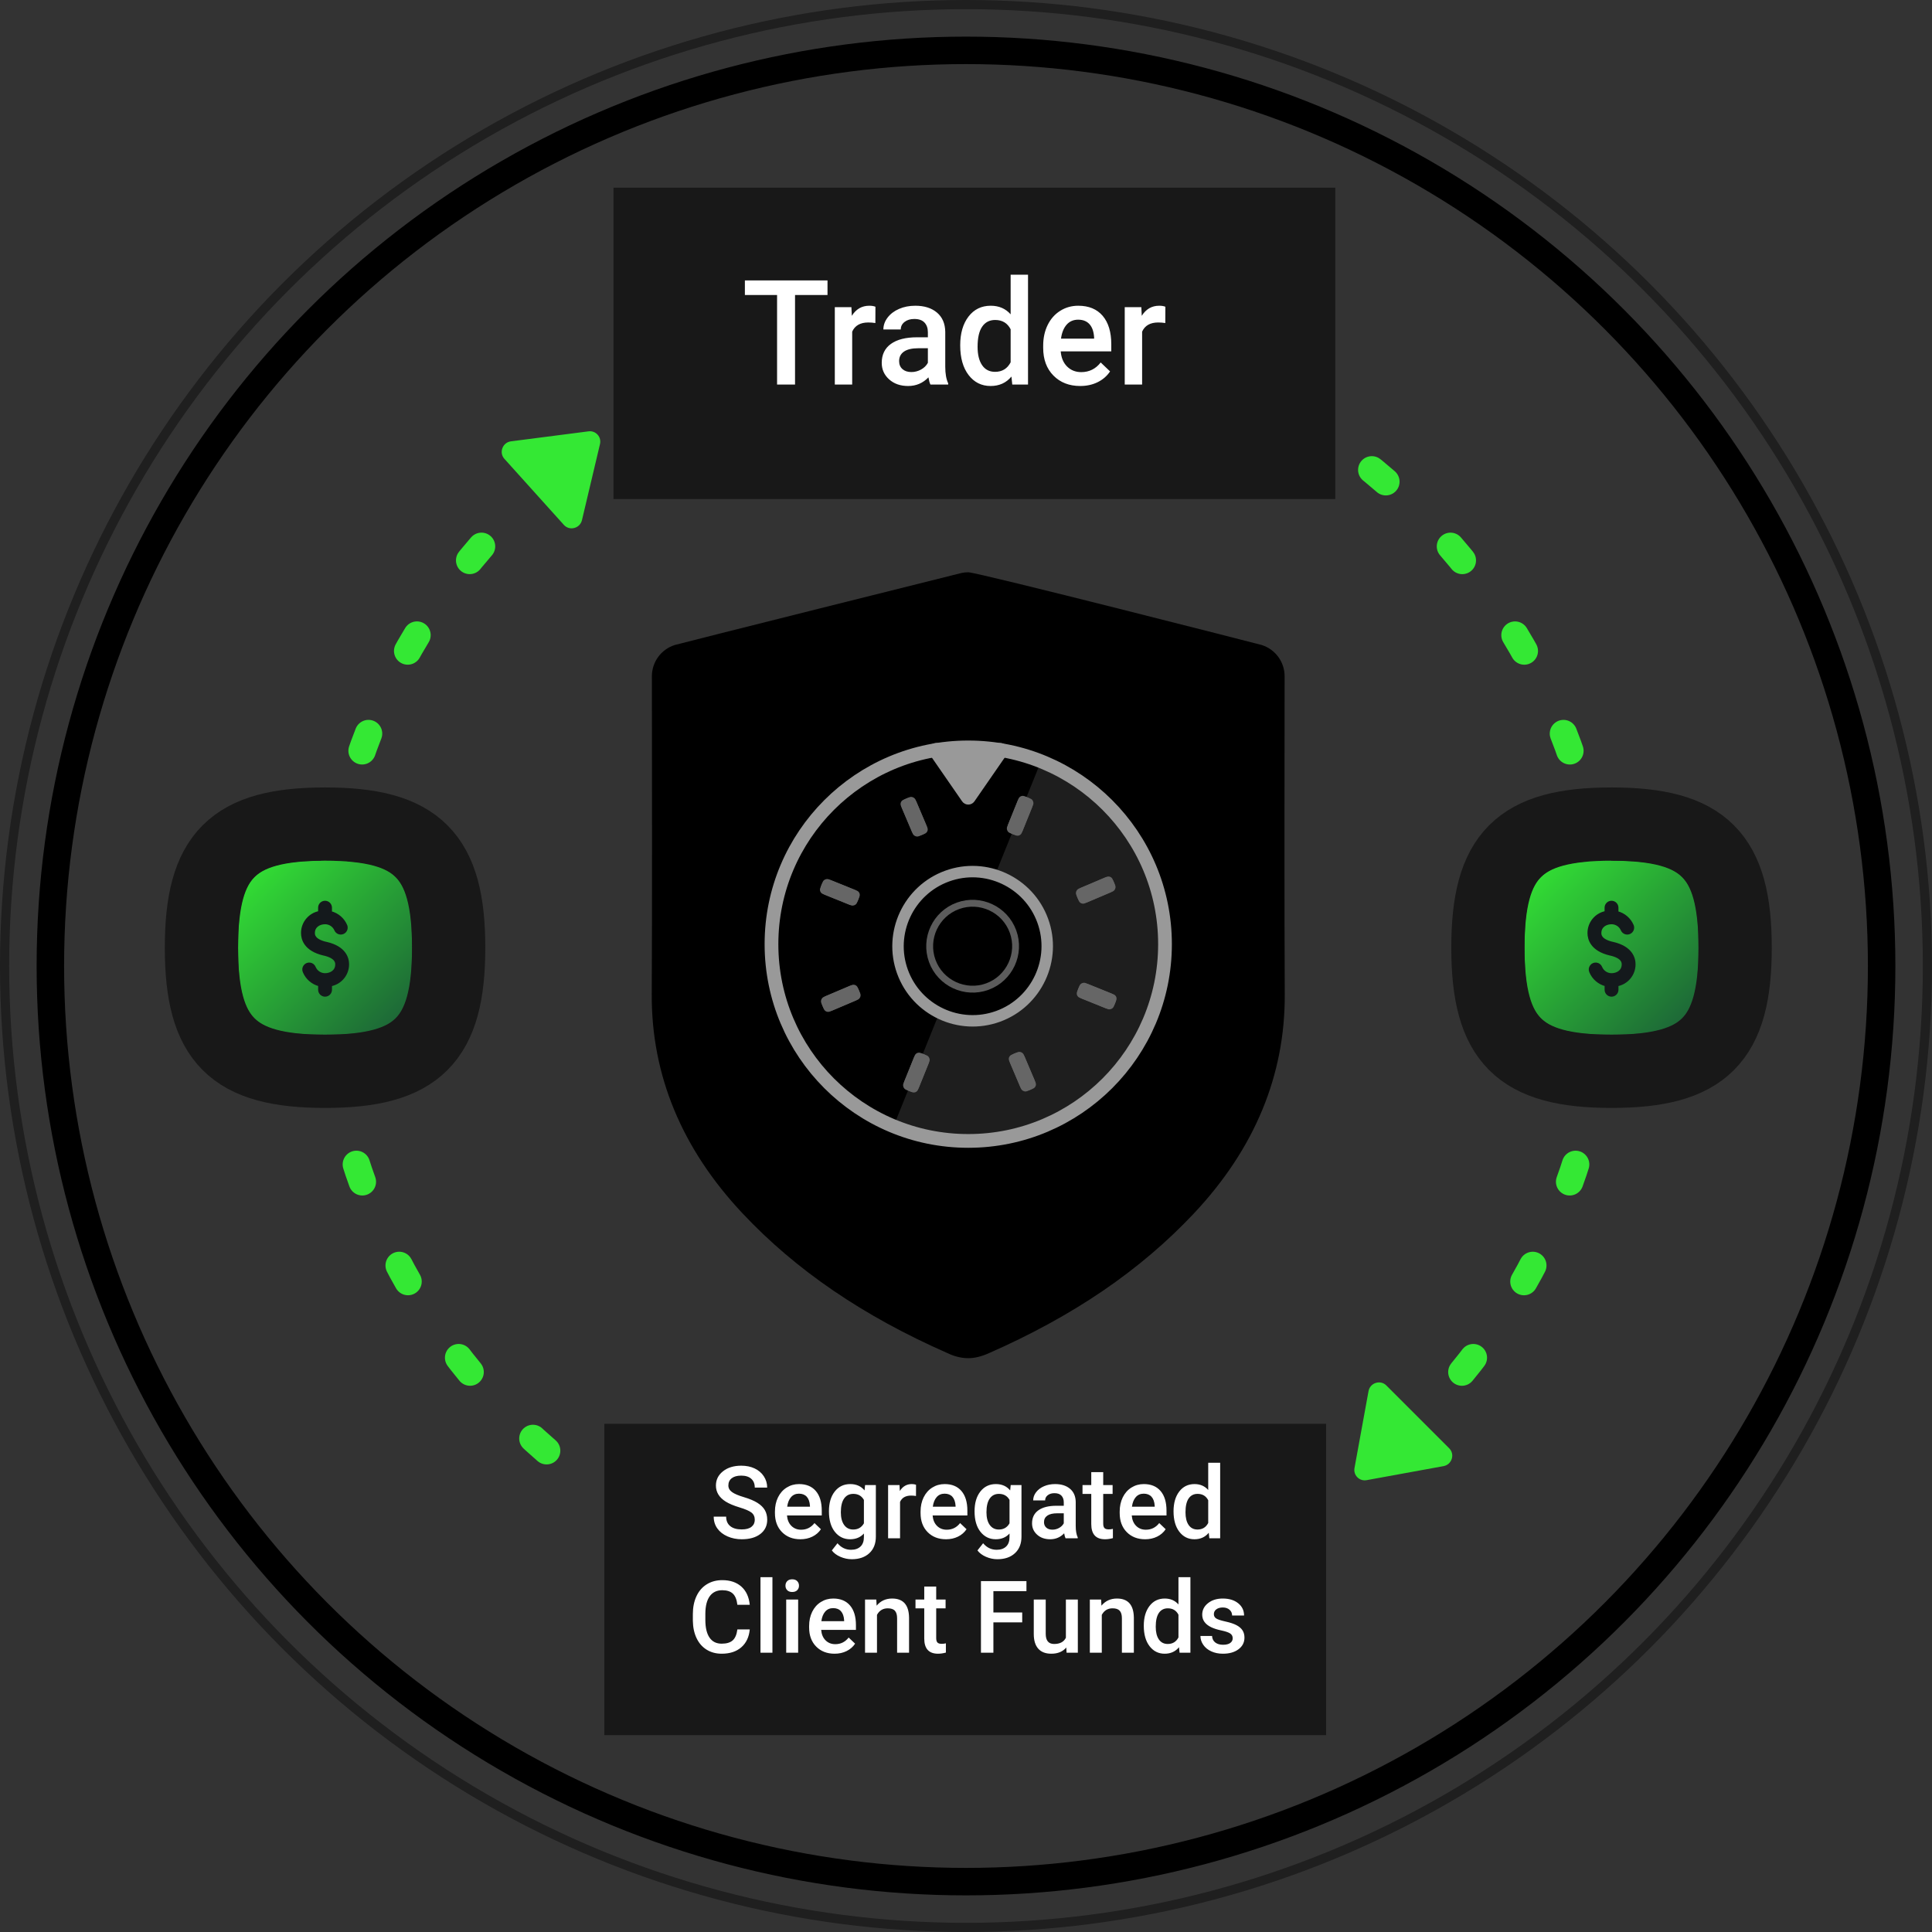 <?xml version="1.0" encoding="UTF-8"?>
<svg width="422px" height="422px" viewBox="0 0 422 422" version="1.1" xmlns="http://www.w3.org/2000/svg" xmlns:xlink="http://www.w3.org/1999/xlink">
    <rect x="0" y="0" width="422" height="422" fill="#333333" stroke="none"/>
    <!-- Generator: Sketch 46 (44423) - http://www.bohemiancoding.com/sketch -->
    <title>Img--SCFunds</title>
    <desc>Created with Sketch.</desc>
    <defs>
        <rect id="path-1" x="0" y="0" width="3.457" height="8.642" rx="1"></rect>
        <rect id="path-2" x="0" y="60.494" width="3.457" height="8.642" rx="1"></rect>
        <rect id="path-3" x="0" y="0" width="3.457" height="8.642" rx="1"></rect>
        <rect id="path-4" x="0" y="60.494" width="3.457" height="8.642" rx="1"></rect>
        <rect id="path-5" x="0" y="0" width="3.457" height="8.642" rx="1"></rect>
        <rect id="path-6" x="0" y="60.494" width="3.457" height="8.642" rx="1"></rect>
        <rect id="path-7" x="0" y="0" width="3.457" height="8.642" rx="1"></rect>
        <rect id="path-8" x="0" y="60.494" width="3.457" height="8.642" rx="1"></rect>
        <linearGradient x1="100%" y1="100%" x2="0%" y2="0%" id="linearGradient-9">
            <stop stop-color="#1B5C37" offset="0%"></stop>
            <stop stop-color="#34E834" offset="100%"></stop>
        </linearGradient>
        <path d="M0,19 C0,34.788 3.212,38 19,38 C34.788,38 38,34.788 38,19 C38,3.212 34.788,0 19,0 C3.212,0 0,3.212 0,19 Z" id="path-10"></path>
        <path d="M19,0 L19,0 C3.212,0 0,3.212 0,19 C0,34.788 3.212,38 19,38 C34.788,38 38,34.788 38,19 C38,3.212 34.788,0 19,0 L19,0 Z" id="path-11"></path>
    </defs>
    <g id="Templates" stroke="none" stroke-width="1" fill="none" fill-rule="evenodd">
        <g id="Img--SCFunds">
            <g id="Group-120" transform="translate(1, 1)">
                <g id="Group-117">
                    <g id="Group-40-Copy" transform="translate(141, 124)">
                        <g id="Group-39" transform="translate(0.358, 0)">
                            <path d="M138.233,23.898 L138.235,22.707 C138.235,19.581 136.204,16.816 133.218,15.883 C132.709,15.723 71.163,0 69.134,0 C68.649,0 68.164,0.05 67.69,0.147 C67.328,0.223 6.169,15.534 5.054,15.881 C2.066,16.812 0.031,19.579 0.031,22.707 L0.033,23.935 C0.064,41.827 0.098,74.483 0.001,92.183 C-0.092,109.85 6.587,125.953 19.846,140.046 C31.518,152.456 46.137,162.431 64.531,170.528 C65.51,171.009 67.201,171.665 69.132,171.665 C70.498,171.665 72.003,171.301 73.559,170.606 C92.032,162.498 106.707,152.502 118.418,140.048 C131.681,125.951 138.36,109.85 138.267,92.183 C138.172,74.455 138.204,41.79 138.233,23.898 Z" id="Path-Copy-16" fill="#000000"></path>
                            <g id="Group-38" transform="translate(22.469, 34.568)">
                                <path d="M44.935,96.783 L44.935,96.783 C68.32,96.783 87.277,77.826 87.277,54.441 C87.277,31.056 68.32,12.099 44.935,12.099" id="Oval-Copy-4" fill="#999999" opacity="0.2" transform="translate(66.106, 54.441) rotate(22) translate(-66.106, -54.441) "></path>
                                <path d="M48.02,3.439 C47.708,2.988 47.216,2.728 46.671,2.728 C46.126,2.728 45.635,2.988 45.323,3.439 C45.323,3.439 45.323,3.439 45.322,3.439 L38.326,13.556 C37.965,14.079 37.926,14.727 38.221,15.291 C38.512,15.845 39.055,16.175 39.675,16.175 L53.667,16.175 C54.287,16.175 54.831,15.845 55.121,15.291 C55.416,14.727 55.377,14.079 55.016,13.556 L48.02,3.439 Z" id="Shape-Copy-10" fill="#999999" fill-rule="nonzero" transform="translate(46.671, 9.452) rotate(180) translate(-46.671, -9.452) "></path>
                                <g id="Group-37">
                                    <circle id="Oval-Copy-4" stroke="#999999" stroke-width="3" cx="46.663" cy="46.663" r="42.978"></circle>
                                    <g id="knob" transform="translate(47.005, 46.044) rotate(-20) translate(-47.005, -46.044) translate(25.005, 24.044)" stroke="#999999" fill="#000000">
                                        <path d="M22.212,39.511 C13.23,39.511 5.914,32.195 5.914,23.212 C5.914,14.23 13.23,6.914 22.212,6.914 C31.195,6.914 38.511,14.23 38.511,23.212 C38.511,32.195 31.195,39.511 22.212,39.511 Z" id="Path" stroke-width="2.5"></path>
                                        <path d="M22.212,32.598 C17.04,32.598 12.827,28.385 12.827,23.212 C12.827,18.04 17.04,13.827 22.212,13.827 C27.385,13.827 31.598,18.04 31.598,23.212 C31.598,28.385 27.385,32.598 22.212,32.598 Z" id="Path" stroke-width="1.5" opacity="0.604"></path>
                                    </g>
                                    <g id="Group-18">
                                        <g id="Group-33-Copy" transform="translate(46.667, 46.667) rotate(22) translate(-46.667, -46.667) translate(12.099, 12.099)">
                                            <g id="Group-32" transform="translate(32.84, 0)">
                                                <g id="Rectangle-8">
                                                    <use fill="#666666" fill-rule="evenodd" xlink:href="#path-1"></use>
                                                    <rect stroke="#666666" stroke-width="1" x="0.5" y="0.5" width="2.457" height="7.642" rx="1"></rect>
                                                </g>
                                                <g id="Rectangle-8-Copy">
                                                    <use fill="#666666" fill-rule="evenodd" xlink:href="#path-2"></use>
                                                    <rect stroke="#666666" stroke-width="1" x="0.5" y="60.994" width="2.457" height="7.642" rx="1"></rect>
                                                </g>
                                            </g>
                                            <g id="Group-32" transform="translate(34.568, 34.568) rotate(90) translate(-34.568, -34.568) translate(32.84, 0)">
                                                <g id="Rectangle-8">
                                                    <use fill="#666666" fill-rule="evenodd" xlink:href="#path-3"></use>
                                                    <rect stroke="#666666" stroke-width="1" x="0.5" y="0.5" width="2.457" height="7.642" rx="1"></rect>
                                                </g>
                                                <g id="Rectangle-8-Copy">
                                                    <use fill="#666666" fill-rule="evenodd" xlink:href="#path-4"></use>
                                                    <rect stroke="#666666" stroke-width="1" x="0.5" y="60.994" width="2.457" height="7.642" rx="1"></rect>
                                                </g>
                                            </g>
                                        </g>
                                        <g id="Group-33-Copy-2" transform="translate(46.667, 46.667) rotate(67) translate(-46.667, -46.667) translate(12.099, 12.099)">
                                            <g id="Group-32" transform="translate(32.84, 0)">
                                                <g id="Rectangle-8">
                                                    <use fill="#666666" fill-rule="evenodd" xlink:href="#path-5"></use>
                                                    <rect stroke="#666666" stroke-width="1" x="0.5" y="0.5" width="2.457" height="7.642" rx="1"></rect>
                                                </g>
                                                <g id="Rectangle-8-Copy">
                                                    <use fill="#666666" fill-rule="evenodd" xlink:href="#path-6"></use>
                                                    <rect stroke="#666666" stroke-width="1" x="0.5" y="60.994" width="2.457" height="7.642" rx="1"></rect>
                                                </g>
                                            </g>
                                            <g id="Group-32" transform="translate(34.568, 34.568) rotate(90) translate(-34.568, -34.568) translate(32.84, 0)">
                                                <g id="Rectangle-8">
                                                    <use fill="#666666" fill-rule="evenodd" xlink:href="#path-7"></use>
                                                    <rect stroke="#666666" stroke-width="1" x="0.5" y="0.5" width="2.457" height="7.642" rx="1"></rect>
                                                </g>
                                                <g id="Rectangle-8-Copy">
                                                    <use fill="#666666" fill-rule="evenodd" xlink:href="#path-8"></use>
                                                    <rect stroke="#666666" stroke-width="1" x="0.5" y="60.994" width="2.457" height="7.642" rx="1"></rect>
                                                </g>
                                            </g>
                                        </g>
                                    </g>
                                </g>
                            </g>
                        </g>
                    </g>
                    <g id="Group-116">
                        <circle id="Oval-16" stroke="#000000" stroke-width="2" opacity="0.4" cx="210" cy="210" r="210"></circle>
                        <circle id="Oval-16" stroke="#000000" stroke-width="6" cx="210" cy="210" r="200"></circle>
                        <path d="M350,70 C272.68,70 210,132.68 210,210 C210,287.32 272.68,350 350,350 L350,350" id="Oval-16" stroke="#34E834" stroke-width="6" stroke-linecap="round" stroke-dasharray="4,20" transform="translate(280, 210) scale(-1, 1) translate(-280, -210) "></path>
                        <path d="M210,70 C132.68,70 70,132.68 70,210 C70,287.32 132.68,350 210,350 L210,350" id="Oval-16" stroke="#34E834" stroke-width="6" stroke-linecap="round" stroke-dasharray="4,20"></path>
                        <rect id="Rectangle-9-Copy" fill="#181818" x="131" y="310" width="157.66" height="68"></rect>
                        <path d="M163.863,330.972 C163.863,330.284 163.621,329.754 163.138,329.382 C162.654,329.009 161.782,328.633 160.522,328.254 C159.262,327.874 158.259,327.452 157.514,326.986 C156.089,326.091 155.376,324.924 155.376,323.484 C155.376,322.224 155.89,321.186 156.918,320.369 C157.946,319.553 159.279,319.145 160.919,319.145 C162.008,319.145 162.978,319.345 163.831,319.746 C164.683,320.147 165.352,320.718 165.839,321.459 C166.326,322.201 166.57,323.022 166.57,323.925 L163.863,323.925 C163.863,323.108 163.607,322.469 163.095,322.007 C162.583,321.545 161.85,321.314 160.898,321.314 C160.01,321.314 159.321,321.504 158.83,321.884 C158.34,322.263 158.094,322.793 158.094,323.474 C158.094,324.047 158.359,324.525 158.889,324.908 C159.419,325.291 160.293,325.663 161.51,326.025 C162.728,326.387 163.705,326.798 164.443,327.26 C165.181,327.722 165.721,328.252 166.065,328.85 C166.409,329.448 166.581,330.148 166.581,330.95 C166.581,332.254 166.081,333.29 165.082,334.06 C164.083,334.83 162.728,335.215 161.016,335.215 C159.885,335.215 158.844,335.005 157.896,334.586 C156.947,334.167 156.209,333.589 155.683,332.852 C155.156,332.114 154.893,331.255 154.893,330.273 L157.611,330.273 C157.611,331.161 157.904,331.849 158.492,332.336 C159.079,332.823 159.92,333.066 161.016,333.066 C161.961,333.066 162.672,332.875 163.148,332.492 C163.625,332.109 163.863,331.602 163.863,330.972 Z M173.832,335.215 C172.177,335.215 170.836,334.694 169.809,333.652 C168.781,332.61 168.267,331.222 168.267,329.489 L168.267,329.167 C168.267,328.007 168.491,326.97 168.938,326.057 C169.386,325.144 170.014,324.433 170.824,323.925 C171.633,323.416 172.535,323.162 173.531,323.162 C175.113,323.162 176.336,323.667 177.199,324.677 C178.062,325.687 178.494,327.115 178.494,328.963 L178.494,330.016 L170.899,330.016 C170.978,330.975 171.298,331.734 171.86,332.293 C172.423,332.852 173.13,333.131 173.982,333.131 C175.178,333.131 176.152,332.647 176.904,331.681 L178.311,333.023 C177.846,333.718 177.224,334.257 176.447,334.64 C175.67,335.023 174.798,335.215 173.832,335.215 Z M173.52,325.257 C172.804,325.257 172.226,325.507 171.785,326.009 C171.345,326.51 171.064,327.208 170.942,328.104 L175.916,328.104 L175.916,327.91 C175.858,327.036 175.625,326.376 175.217,325.928 C174.809,325.481 174.243,325.257 173.52,325.257 Z M180.062,329.103 C180.062,327.298 180.486,325.857 181.335,324.779 C182.184,323.701 183.31,323.162 184.713,323.162 C186.038,323.162 187.08,323.624 187.839,324.548 L187.958,323.377 L190.31,323.377 L190.31,334.646 C190.31,336.171 189.836,337.374 188.887,338.255 C187.938,339.136 186.658,339.576 185.046,339.576 C184.194,339.576 183.362,339.399 182.549,339.044 C181.736,338.69 181.118,338.226 180.696,337.653 L181.931,336.085 C182.733,337.037 183.722,337.514 184.896,337.514 C185.763,337.514 186.446,337.279 186.948,336.81 C187.449,336.341 187.7,335.652 187.7,334.742 L187.7,333.958 C186.948,334.796 185.945,335.215 184.692,335.215 C183.331,335.215 182.219,334.674 181.356,333.593 C180.493,332.511 180.062,331.015 180.062,329.103 Z M182.662,329.328 C182.662,330.495 182.9,331.414 183.376,332.083 C183.852,332.753 184.513,333.088 185.358,333.088 C186.411,333.088 187.191,332.637 187.7,331.734 L187.7,326.621 C187.206,325.74 186.432,325.3 185.379,325.3 C184.52,325.3 183.852,325.64 183.376,326.32 C182.9,327.001 182.662,328.003 182.662,329.328 Z M199.076,325.762 C198.732,325.704 198.377,325.676 198.012,325.676 C196.816,325.676 196.011,326.134 195.595,327.051 L195.595,335 L192.985,335 L192.985,323.377 L195.477,323.377 L195.542,324.677 C196.172,323.667 197.045,323.162 198.163,323.162 C198.535,323.162 198.843,323.212 199.086,323.312 L199.076,325.762 Z M205.639,335.215 C203.985,335.215 202.644,334.694 201.616,333.652 C200.589,332.61 200.075,331.222 200.075,329.489 L200.075,329.167 C200.075,328.007 200.298,326.97 200.746,326.057 C201.194,325.144 201.822,324.433 202.631,323.925 C203.441,323.416 204.343,323.162 205.338,323.162 C206.921,323.162 208.144,323.667 209.007,324.677 C209.87,325.687 210.301,327.115 210.301,328.963 L210.301,330.016 L202.707,330.016 C202.785,330.975 203.106,331.734 203.668,332.293 C204.23,332.852 204.937,333.131 205.79,333.131 C206.986,333.131 207.959,332.647 208.711,331.681 L210.119,333.023 C209.653,333.718 209.032,334.257 208.255,334.64 C207.478,335.023 206.606,335.215 205.639,335.215 Z M205.328,325.257 C204.611,325.257 204.033,325.507 203.593,326.009 C203.152,326.51 202.871,327.208 202.75,328.104 L207.723,328.104 L207.723,327.91 C207.666,327.036 207.433,326.376 207.025,325.928 C206.617,325.481 206.051,325.257 205.328,325.257 Z M211.87,329.103 C211.87,327.298 212.294,325.857 213.143,324.779 C213.991,323.701 215.117,323.162 216.521,323.162 C217.846,323.162 218.888,323.624 219.647,324.548 L219.765,323.377 L222.118,323.377 L222.118,334.646 C222.118,336.171 221.643,337.374 220.694,338.255 C219.745,339.136 218.465,339.576 216.854,339.576 C216.002,339.576 215.169,339.399 214.356,339.044 C213.544,338.69 212.926,338.226 212.503,337.653 L213.739,336.085 C214.541,337.037 215.529,337.514 216.704,337.514 C217.57,337.514 218.254,337.279 218.755,336.81 C219.257,336.341 219.507,335.652 219.507,334.742 L219.507,333.958 C218.755,334.796 217.753,335.215 216.5,335.215 C215.139,335.215 214.027,334.674 213.164,333.593 C212.301,332.511 211.87,331.015 211.87,329.103 Z M214.469,329.328 C214.469,330.495 214.707,331.414 215.184,332.083 C215.66,332.753 216.32,333.088 217.166,333.088 C218.218,333.088 218.999,332.637 219.507,331.734 L219.507,326.621 C219.013,325.74 218.24,325.3 217.187,325.3 C216.328,325.3 215.66,325.64 215.184,326.32 C214.707,327.001 214.469,328.003 214.469,329.328 Z M231.743,335 C231.628,334.778 231.528,334.416 231.442,333.915 C230.611,334.782 229.594,335.215 228.391,335.215 C227.224,335.215 226.271,334.882 225.534,334.216 C224.796,333.55 224.427,332.726 224.427,331.745 C224.427,330.506 224.887,329.556 225.808,328.893 C226.728,328.231 228.044,327.899 229.755,327.899 L231.356,327.899 L231.356,327.137 C231.356,326.535 231.188,326.054 230.851,325.692 C230.514,325.33 230.002,325.149 229.315,325.149 C228.721,325.149 228.234,325.298 227.854,325.595 C227.474,325.892 227.285,326.27 227.285,326.729 L224.674,326.729 C224.674,326.091 224.886,325.495 225.308,324.94 C225.731,324.385 226.305,323.95 227.032,323.635 C227.759,323.32 228.57,323.162 229.465,323.162 C230.826,323.162 231.911,323.504 232.72,324.188 C233.529,324.872 233.945,325.833 233.966,327.072 L233.966,332.314 C233.966,333.36 234.113,334.194 234.407,334.817 L234.407,335 L231.743,335 Z M228.875,333.12 C229.39,333.12 229.875,332.995 230.33,332.744 C230.785,332.493 231.127,332.157 231.356,331.734 L231.356,329.543 L229.949,329.543 C228.982,329.543 228.255,329.711 227.768,330.048 C227.281,330.384 227.038,330.861 227.038,331.477 C227.038,331.978 227.204,332.377 227.537,332.674 C227.87,332.972 228.316,333.12 228.875,333.12 Z M239.971,320.552 L239.971,323.377 L242.023,323.377 L242.023,325.311 L239.971,325.311 L239.971,331.799 C239.971,332.243 240.059,332.563 240.234,332.76 C240.41,332.957 240.723,333.056 241.174,333.056 C241.475,333.056 241.779,333.02 242.087,332.948 L242.087,334.968 C241.493,335.132 240.92,335.215 240.369,335.215 C238.363,335.215 237.361,334.108 237.361,331.896 L237.361,325.311 L235.449,325.311 L235.449,323.377 L237.361,323.377 L237.361,320.552 L239.971,320.552 Z M249.134,335.215 C247.48,335.215 246.139,334.694 245.111,333.652 C244.084,332.61 243.57,331.222 243.57,329.489 L243.57,329.167 C243.57,328.007 243.794,326.97 244.241,326.057 C244.689,325.144 245.317,324.433 246.126,323.925 C246.936,323.416 247.838,323.162 248.833,323.162 C250.416,323.162 251.639,323.667 252.502,324.677 C253.365,325.687 253.796,327.115 253.796,328.963 L253.796,330.016 L246.202,330.016 C246.28,330.975 246.601,331.734 247.163,332.293 C247.725,332.852 248.432,333.131 249.285,333.131 C250.481,333.131 251.455,332.647 252.207,331.681 L253.614,333.023 C253.148,333.718 252.527,334.257 251.75,334.64 C250.973,335.023 250.101,335.215 249.134,335.215 Z M248.823,325.257 C248.107,325.257 247.528,325.507 247.088,326.009 C246.647,326.51 246.366,327.208 246.245,328.104 L251.218,328.104 L251.218,327.91 C251.161,327.036 250.928,326.376 250.52,325.928 C250.112,325.481 249.546,325.257 248.823,325.257 Z M255.333,329.103 C255.333,327.312 255.748,325.875 256.579,324.79 C257.409,323.705 258.523,323.162 259.919,323.162 C261.151,323.162 262.147,323.592 262.906,324.451 L262.906,318.5 L265.516,318.5 L265.516,335 L263.153,335 L263.024,333.797 C262.243,334.742 261.201,335.215 259.898,335.215 C258.537,335.215 257.436,334.667 256.595,333.571 C255.753,332.476 255.333,330.986 255.333,329.103 Z M257.943,329.328 C257.943,330.51 258.17,331.432 258.625,332.094 C259.08,332.757 259.726,333.088 260.564,333.088 C261.631,333.088 262.412,332.612 262.906,331.659 L262.906,326.696 C262.426,325.765 261.653,325.3 260.585,325.3 C259.74,325.3 259.089,325.635 258.63,326.304 C258.172,326.974 257.943,327.982 257.943,329.328 Z M162.767,354.908 C162.61,356.577 161.994,357.878 160.919,358.813 C159.845,359.748 158.417,360.215 156.633,360.215 C155.387,360.215 154.29,359.919 153.341,359.329 C152.392,358.738 151.66,357.898 151.144,356.81 C150.628,355.721 150.36,354.457 150.338,353.018 L150.338,351.557 C150.338,350.081 150.6,348.782 151.123,347.657 C151.645,346.533 152.396,345.666 153.373,345.058 C154.351,344.449 155.48,344.145 156.762,344.145 C158.488,344.145 159.877,344.614 160.93,345.552 C161.983,346.49 162.595,347.815 162.767,349.526 L160.06,349.526 C159.931,348.402 159.604,347.591 159.077,347.093 C158.551,346.596 157.779,346.347 156.762,346.347 C155.581,346.347 154.673,346.778 154.039,347.641 C153.405,348.504 153.081,349.77 153.067,351.438 L153.067,352.824 C153.067,354.514 153.369,355.803 153.975,356.691 C154.58,357.579 155.466,358.023 156.633,358.023 C157.7,358.023 158.502,357.784 159.04,357.304 C159.577,356.824 159.917,356.025 160.06,354.908 L162.767,354.908 Z M167.719,360 L165.109,360 L165.109,343.5 L167.719,343.5 L167.719,360 Z M173.337,360 L170.727,360 L170.727,348.377 L173.337,348.377 L173.337,360 Z M170.566,345.358 C170.566,344.957 170.693,344.624 170.947,344.359 C171.201,344.094 171.565,343.962 172.038,343.962 C172.51,343.962 172.875,344.094 173.133,344.359 C173.391,344.624 173.52,344.957 173.52,345.358 C173.52,345.752 173.391,346.08 173.133,346.341 C172.875,346.603 172.51,346.733 172.038,346.733 C171.565,346.733 171.201,346.603 170.947,346.341 C170.693,346.08 170.566,345.752 170.566,345.358 Z M181.297,360.215 C179.643,360.215 178.302,359.694 177.274,358.652 C176.247,357.61 175.733,356.222 175.733,354.489 L175.733,354.167 C175.733,353.007 175.957,351.97 176.404,351.057 C176.852,350.144 177.48,349.433 178.29,348.925 C179.099,348.416 180.001,348.162 180.997,348.162 C182.579,348.162 183.802,348.667 184.665,349.677 C185.528,350.687 185.959,352.115 185.959,353.963 L185.959,355.016 L178.365,355.016 C178.444,355.975 178.764,356.734 179.326,357.293 C179.888,357.852 180.596,358.131 181.448,358.131 C182.644,358.131 183.618,357.647 184.37,356.681 L185.777,358.023 C185.311,358.718 184.69,359.257 183.913,359.64 C183.136,360.023 182.264,360.215 181.297,360.215 Z M180.986,350.257 C180.27,350.257 179.691,350.507 179.251,351.009 C178.811,351.51 178.529,352.208 178.408,353.104 L183.381,353.104 L183.381,352.91 C183.324,352.036 183.091,351.376 182.683,350.928 C182.275,350.481 181.709,350.257 180.986,350.257 Z M190.407,348.377 L190.482,349.72 C191.341,348.681 192.469,348.162 193.866,348.162 C196.286,348.162 197.518,349.548 197.561,352.319 L197.561,360 L194.951,360 L194.951,352.47 C194.951,351.732 194.791,351.186 194.473,350.832 C194.154,350.477 193.633,350.3 192.91,350.3 C191.857,350.3 191.073,350.776 190.557,351.729 L190.557,360 L187.947,360 L187.947,348.377 L190.407,348.377 Z M203.491,345.552 L203.491,348.377 L205.542,348.377 L205.542,350.311 L203.491,350.311 L203.491,356.799 C203.491,357.243 203.578,357.563 203.754,357.76 C203.929,357.957 204.243,358.056 204.694,358.056 C204.995,358.056 205.299,358.02 205.607,357.948 L205.607,359.968 C205.013,360.132 204.44,360.215 203.888,360.215 C201.883,360.215 200.88,359.108 200.88,356.896 L200.88,350.311 L198.968,350.311 L198.968,348.377 L200.88,348.377 L200.88,345.552 L203.491,345.552 Z M222.279,353.372 L215.984,353.372 L215.984,360 L213.266,360 L213.266,344.359 L223.203,344.359 L223.203,346.551 L215.984,346.551 L215.984,351.202 L222.279,351.202 L222.279,353.372 Z M231.904,358.861 C231.138,359.764 230.049,360.215 228.638,360.215 C227.378,360.215 226.424,359.846 225.775,359.108 C225.127,358.371 224.803,357.304 224.803,355.907 L224.803,348.377 L227.414,348.377 L227.414,355.875 C227.414,357.35 228.026,358.088 229.25,358.088 C230.518,358.088 231.374,357.633 231.818,356.724 L231.818,348.377 L234.428,348.377 L234.428,360 L231.968,360 L231.904,358.861 Z M239.509,348.377 L239.584,349.72 C240.444,348.681 241.572,348.162 242.968,348.162 C245.389,348.162 246.621,349.548 246.664,352.319 L246.664,360 L244.053,360 L244.053,352.47 C244.053,351.732 243.894,351.186 243.575,350.832 C243.257,350.477 242.736,350.3 242.012,350.3 C240.959,350.3 240.175,350.776 239.66,351.729 L239.66,360 L237.049,360 L237.049,348.377 L239.509,348.377 Z M248.833,354.103 C248.833,352.312 249.249,350.875 250.08,349.79 C250.91,348.705 252.024,348.162 253.42,348.162 C254.652,348.162 255.648,348.592 256.407,349.451 L256.407,343.5 L259.017,343.5 L259.017,360 L256.654,360 L256.525,358.797 C255.744,359.742 254.702,360.215 253.399,360.215 C252.038,360.215 250.937,359.667 250.096,358.571 C249.254,357.476 248.833,355.986 248.833,354.103 Z M251.444,354.328 C251.444,355.51 251.671,356.432 252.126,357.094 C252.581,357.757 253.227,358.088 254.065,358.088 C255.132,358.088 255.913,357.612 256.407,356.659 L256.407,351.696 C255.927,350.765 255.153,350.3 254.086,350.3 C253.241,350.3 252.59,350.635 252.131,351.304 C251.673,351.974 251.444,352.982 251.444,354.328 Z M268.255,356.842 C268.255,356.376 268.064,356.022 267.681,355.778 C267.298,355.535 266.662,355.32 265.774,355.134 C264.886,354.948 264.145,354.711 263.55,354.425 C262.247,353.795 261.595,352.882 261.595,351.686 C261.595,350.683 262.018,349.845 262.863,349.172 C263.708,348.499 264.782,348.162 266.085,348.162 C267.475,348.162 268.597,348.506 269.453,349.193 C270.309,349.881 270.737,350.772 270.737,351.868 L268.126,351.868 C268.126,351.367 267.94,350.95 267.568,350.617 C267.195,350.284 266.701,350.117 266.085,350.117 C265.513,350.117 265.045,350.25 264.684,350.515 C264.322,350.78 264.141,351.134 264.141,351.578 C264.141,351.979 264.309,352.291 264.646,352.513 C264.983,352.735 265.663,352.958 266.687,353.184 C267.711,353.41 268.515,353.678 269.099,353.99 C269.682,354.301 270.116,354.675 270.398,355.112 C270.681,355.549 270.823,356.079 270.823,356.702 C270.823,357.748 270.389,358.595 269.523,359.243 C268.656,359.891 267.521,360.215 266.118,360.215 C265.165,360.215 264.317,360.043 263.572,359.699 C262.827,359.355 262.247,358.883 261.832,358.281 C261.416,357.68 261.208,357.032 261.208,356.337 L263.744,356.337 C263.779,356.953 264.012,357.427 264.442,357.76 C264.872,358.093 265.441,358.26 266.15,358.26 C266.837,358.26 267.36,358.129 267.718,357.868 C268.076,357.606 268.255,357.264 268.255,356.842 Z" id="Segregated-Client-Fu" fill="#FFFFFF"></path>
                        <rect id="Rectangle-9" fill="#181818" x="133" y="40" width="157.66" height="68"></rect>
                        <path d="M179.75,63.438 L172.656,63.438 L172.656,83 L168.734,83 L168.734,63.438 L161.703,63.438 L161.703,60.25 L179.75,60.25 L179.75,63.438 Z M190.203,69.562 C189.703,69.479 189.188,69.438 188.656,69.438 C186.917,69.438 185.745,70.104 185.141,71.438 L185.141,83 L181.344,83 L181.344,66.094 L184.969,66.094 L185.062,67.984 C185.979,66.516 187.25,65.781 188.875,65.781 C189.417,65.781 189.865,65.854 190.219,66 L190.203,69.562 Z M202.234,83 C202.068,82.677 201.922,82.151 201.797,81.422 C200.589,82.682 199.109,83.312 197.359,83.312 C195.661,83.312 194.276,82.828 193.203,81.859 C192.13,80.891 191.594,79.693 191.594,78.266 C191.594,76.464 192.263,75.081 193.602,74.117 C194.94,73.154 196.854,72.672 199.344,72.672 L201.672,72.672 L201.672,71.562 C201.672,70.687 201.427,69.987 200.938,69.461 C200.448,68.935 199.703,68.672 198.703,68.672 C197.839,68.672 197.13,68.888 196.578,69.32 C196.026,69.753 195.75,70.302 195.75,70.969 L191.953,70.969 C191.953,70.042 192.26,69.174 192.875,68.367 C193.49,67.56 194.326,66.927 195.383,66.469 C196.44,66.01 197.62,65.781 198.922,65.781 C200.901,65.781 202.479,66.279 203.656,67.273 C204.833,68.268 205.438,69.667 205.469,71.469 L205.469,79.094 C205.469,80.615 205.682,81.828 206.109,82.734 L206.109,83 L202.234,83 Z M198.062,80.266 C198.813,80.266 199.518,80.083 200.18,79.719 C200.841,79.354 201.339,78.865 201.672,78.25 L201.672,75.062 L199.625,75.062 C198.219,75.062 197.161,75.307 196.453,75.797 C195.745,76.286 195.391,76.979 195.391,77.875 C195.391,78.604 195.633,79.185 196.117,79.617 C196.602,80.049 197.25,80.266 198.062,80.266 Z M208.734,74.422 C208.734,71.818 209.339,69.727 210.547,68.148 C211.755,66.57 213.375,65.781 215.406,65.781 C217.198,65.781 218.646,66.406 219.75,67.656 L219.75,59 L223.547,59 L223.547,83 L220.109,83 L219.922,81.25 C218.786,82.625 217.271,83.312 215.375,83.312 C213.396,83.312 211.794,82.516 210.57,80.922 C209.346,79.328 208.734,77.161 208.734,74.422 Z M212.531,74.75 C212.531,76.469 212.862,77.81 213.523,78.773 C214.185,79.737 215.125,80.219 216.344,80.219 C217.896,80.219 219.031,79.526 219.75,78.141 L219.75,70.922 C219.052,69.568 217.927,68.891 216.375,68.891 C215.146,68.891 214.198,69.378 213.531,70.352 C212.865,71.326 212.531,72.792 212.531,74.75 Z M234.953,83.312 C232.547,83.312 230.596,82.555 229.102,81.039 C227.607,79.523 226.859,77.505 226.859,74.984 L226.859,74.516 C226.859,72.828 227.185,71.32 227.836,69.992 C228.487,68.664 229.401,67.63 230.578,66.891 C231.755,66.151 233.068,65.781 234.516,65.781 C236.818,65.781 238.596,66.516 239.852,67.984 C241.107,69.453 241.734,71.531 241.734,74.219 L241.734,75.75 L230.688,75.75 C230.802,77.146 231.268,78.25 232.086,79.062 C232.904,79.875 233.932,80.281 235.172,80.281 C236.911,80.281 238.328,79.578 239.422,78.172 L241.469,80.125 C240.792,81.135 239.888,81.919 238.758,82.477 C237.628,83.034 236.359,83.312 234.953,83.312 Z M234.5,68.828 C233.458,68.828 232.617,69.193 231.977,69.922 C231.336,70.651 230.927,71.667 230.75,72.969 L237.984,72.969 L237.984,72.688 C237.901,71.417 237.563,70.456 236.969,69.805 C236.375,69.154 235.552,68.828 234.5,68.828 Z M253.531,69.562 C253.031,69.479 252.516,69.438 251.984,69.438 C250.245,69.438 249.073,70.104 248.469,71.438 L248.469,83 L244.672,83 L244.672,66.094 L248.297,66.094 L248.391,67.984 C249.307,66.516 250.578,65.781 252.203,65.781 C252.745,65.781 253.193,65.854 253.547,66 L253.531,69.562 Z" id="Trader" fill="#FFFFFF"></path>
                        <path d="M124.472,91.847 C124.039,91.221 123.357,90.861 122.601,90.861 C121.845,90.861 121.162,91.221 120.729,91.847 C120.729,91.847 117.493,96.527 111.021,105.886 C110.52,106.612 110.465,107.511 110.875,108.294 C111.278,109.062 112.032,109.521 112.892,109.521 L132.309,109.521 C133.169,109.521 133.923,109.062 134.326,108.294 C134.736,107.511 134.682,106.612 134.181,105.886 L124.472,91.847 Z" id="Shape-Copy-10" fill="#34E834" fill-rule="nonzero" transform="translate(122.601, 100.191) rotate(408) translate(-122.601, -100.191) "></path>
                        <path d="M303.953,306.737 C303.52,306.111 302.838,305.752 302.082,305.752 C301.326,305.752 300.643,306.111 300.21,306.737 C300.21,306.737 300.21,306.737 300.21,306.737 L290.502,320.777 C290,321.502 289.946,322.402 290.356,323.184 C290.759,323.953 291.513,324.412 292.373,324.412 L311.79,324.412 C312.65,324.412 313.404,323.953 313.807,323.184 C314.217,322.402 314.163,321.502 313.661,320.777 L303.953,306.737 Z" id="Shape-Copy-10" fill="#34E834" fill-rule="nonzero" transform="translate(302.082, 315.082) scale(-1, -1) rotate(45) translate(-302.082, -315.082) "></path>
                    </g>
                </g>
                <g id="Group-119" transform="translate(332, 187)">
                    <g id="Shape" fill-rule="nonzero">
                        <use fill="url(#linearGradient-9)" fill-rule="evenodd" xlink:href="#path-10"></use>
                        <path stroke="#181818" stroke-width="16" d="M-8,19 C-8,-1.207 -1.207,-8 19,-8 C39.207,-8 46,-1.207 46,19 C46,39.207 39.207,46 19,46 C-1.207,46 -8,39.207 -8,19 Z"></path>
                    </g>
                    <path d="M14,15.791 C13.995,13.577 15.561,11.67 17.734,11.244 L17.734,10.263 C17.734,9.566 18.3,9 18.998,9 C19.695,9 20.261,9.566 20.261,10.263 L20.261,11.274 C21.769,11.662 23.009,12.733 23.611,14.169 C23.856,14.807 23.549,15.523 22.919,15.787 C22.29,16.051 21.564,15.766 21.282,15.145 C20.898,14.225 19.999,13.627 19.003,13.629 C17.81,13.629 16.532,14.306 16.532,15.791 C16.532,16.18 16.532,17.353 19.286,17.984 L19.326,17.984 C23.369,18.929 24,21.299 24,22.628 C24.005,24.843 22.439,26.75 20.266,27.176 L20.266,28.187 C20.266,28.884 19.7,29.45 19.003,29.45 C18.305,29.45 17.739,28.884 17.739,28.187 L17.739,27.176 C16.231,26.788 14.991,25.717 14.389,24.281 C14.198,23.861 14.251,23.372 14.526,23.003 C14.801,22.633 15.256,22.443 15.712,22.506 C16.168,22.569 16.554,22.875 16.719,23.305 C17.104,24.225 18.005,24.823 19.003,24.821 C20.195,24.821 21.474,24.144 21.474,22.659 C21.474,22.27 21.474,21.097 18.72,20.466 L18.679,20.466 C14.606,19.495 14,17.125 14,15.791 Z" id="Path-Copy-7" stroke="#14191C" stroke-width="0.5" fill="#14191C"></path>
                </g>
                <g id="Group-118" transform="translate(51, 187)">
                    <g id="Shape" fill-rule="nonzero" transform="translate(19, 19) rotate(-360) translate(-19, -19) ">
                        <use fill="url(#linearGradient-9)" fill-rule="evenodd" xlink:href="#path-11"></use>
                        <path stroke="#181818" stroke-width="16" d="M19,-8 C39.207,-8 46,-1.207 46,19 C46,39.207 39.207,46 19,46 C-1.207,46 -8,39.207 -8,19 C-8,-1.207 -1.207,-8 19,-8 Z"></path>
                    </g>
                    <path d="M14,15.791 C13.995,13.577 15.561,11.67 17.734,11.244 L17.734,10.263 C17.734,9.566 18.3,9 18.998,9 C19.695,9 20.261,9.566 20.261,10.263 L20.261,11.274 C21.769,11.662 23.009,12.733 23.611,14.169 C23.856,14.807 23.549,15.523 22.919,15.787 C22.29,16.051 21.564,15.766 21.282,15.145 C20.898,14.225 19.999,13.627 19.003,13.629 C17.81,13.629 16.532,14.306 16.532,15.791 C16.532,16.18 16.532,17.353 19.286,17.984 L19.326,17.984 C23.369,18.929 24,21.299 24,22.628 C24.005,24.843 22.439,26.75 20.266,27.176 L20.266,28.187 C20.266,28.884 19.7,29.45 19.003,29.45 C18.305,29.45 17.739,28.884 17.739,28.187 L17.739,27.176 C16.231,26.788 14.991,25.717 14.389,24.281 C14.198,23.861 14.251,23.372 14.526,23.003 C14.801,22.633 15.256,22.443 15.712,22.506 C16.168,22.569 16.554,22.875 16.719,23.305 C17.104,24.225 18.005,24.823 19.003,24.821 C20.195,24.821 21.474,24.144 21.474,22.659 C21.474,22.27 21.474,21.097 18.72,20.466 L18.679,20.466 C14.606,19.495 14,17.125 14,15.791 Z" id="Path-Copy-7" stroke="#14191C" stroke-width="0.5" fill="#14191C" transform="translate(19, 19.225) rotate(-360) translate(-19, -19.225) "></path>
                </g>
            </g>
        </g>
    </g>
</svg>